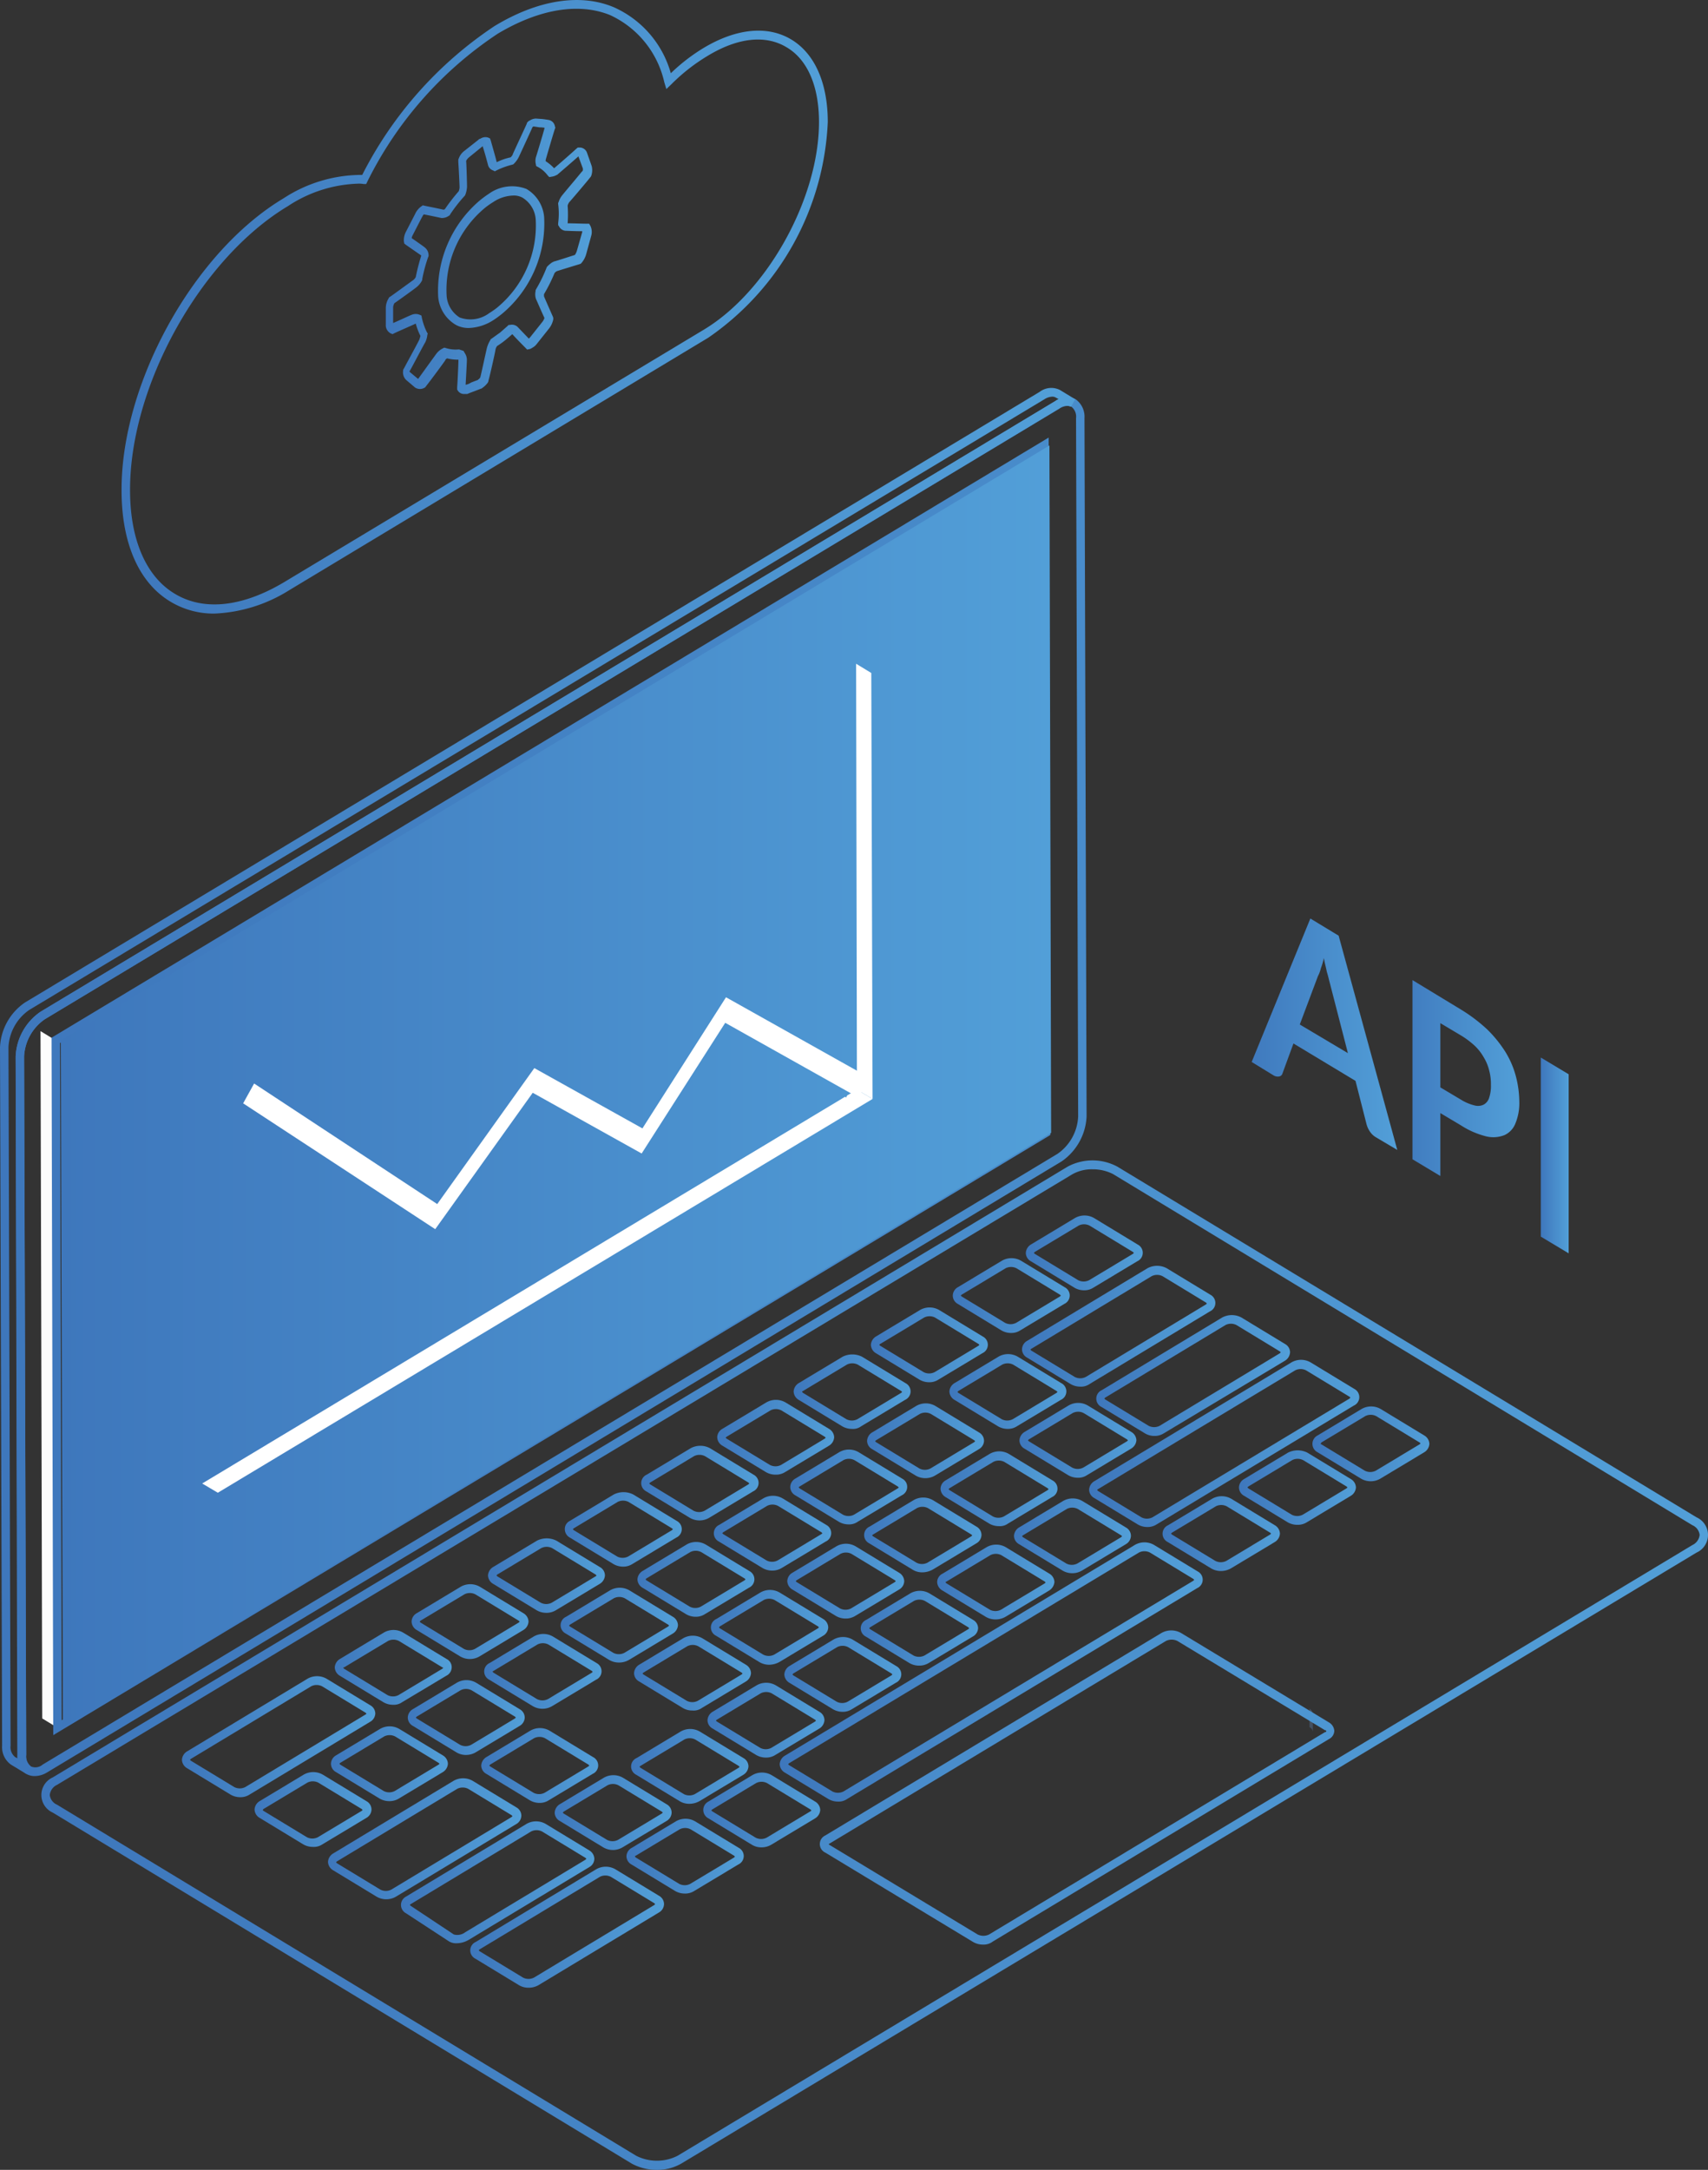 <svg xmlns="http://www.w3.org/2000/svg" xmlns:xlink="http://www.w3.org/1999/xlink" viewBox="11475 9006.741 94.801 120.39">
  <rect x="11475" y="9006.741" width="94.801" height="120.39" fill="#333333" stroke="none"/>
  <defs>
    <style>
      .cls-1 {
        fill: url(#linear-gradient);
      }

      .cls-2 {
        fill: url(#linear-gradient-2);
      }

      .cls-3 {
        fill: url(#linear-gradient-3);
      }

      .cls-4 {
        fill: url(#linear-gradient-4);
      }

      .cls-5 {
        fill: url(#linear-gradient-6);
      }

      .cls-6 {
        fill: #445061;
      }

      .cls-7 {
        fill: url(#linear-gradient-7);
      }

      .cls-8 {
        fill: #fcfcfc;
      }

      .cls-9 {
        fill: url(#linear-gradient-8);
      }

      .cls-10 {
        fill: url(#linear-gradient-9);
      }

      .cls-11 {
        fill: url(#linear-gradient-10);
      }

      .cls-12 {
        fill: url(#linear-gradient-11);
      }

      .cls-13 {
        fill: url(#linear-gradient-12);
      }

      .cls-14 {
        fill: url(#linear-gradient-13);
      }

      .cls-15 {
        fill: url(#linear-gradient-14);
      }

      .cls-16 {
        fill: url(#linear-gradient-15);
      }

      .cls-17 {
        fill: url(#linear-gradient-16);
      }

      .cls-18 {
        fill: url(#linear-gradient-17);
      }

      .cls-19 {
        fill: url(#linear-gradient-18);
      }

      .cls-20 {
        fill: url(#linear-gradient-19);
      }

      .cls-21 {
        fill: url(#linear-gradient-20);
      }

      .cls-22 {
        fill: url(#linear-gradient-21);
      }

      .cls-23 {
        fill: url(#linear-gradient-22);
      }

      .cls-24 {
        fill: url(#linear-gradient-23);
      }

      .cls-25 {
        fill: url(#linear-gradient-24);
      }

      .cls-26 {
        fill: url(#linear-gradient-25);
      }

      .cls-27 {
        fill: url(#linear-gradient-26);
      }

      .cls-28 {
        fill: url(#linear-gradient-27);
      }

      .cls-29 {
        fill: url(#linear-gradient-28);
      }

      .cls-30 {
        fill: url(#linear-gradient-29);
      }

      .cls-31 {
        fill: url(#linear-gradient-30);
      }

      .cls-32 {
        fill: url(#linear-gradient-31);
      }

      .cls-33 {
        fill: url(#linear-gradient-32);
      }

      .cls-34 {
        fill: url(#linear-gradient-33);
      }

      .cls-35 {
        fill: url(#linear-gradient-34);
      }

      .cls-36 {
        fill: url(#linear-gradient-35);
      }

      .cls-37 {
        fill: url(#linear-gradient-36);
      }

      .cls-38 {
        fill: url(#linear-gradient-37);
      }

      .cls-39 {
        fill: url(#linear-gradient-38);
      }

      .cls-40 {
        fill: url(#linear-gradient-39);
      }

      .cls-41 {
        fill: url(#linear-gradient-40);
      }

      .cls-42 {
        fill: url(#linear-gradient-41);
      }

      .cls-43 {
        fill: url(#linear-gradient-42);
      }

      .cls-44 {
        fill: url(#linear-gradient-43);
      }

      .cls-45 {
        fill: url(#linear-gradient-44);
      }

      .cls-46 {
        fill: url(#linear-gradient-45);
      }

      .cls-47 {
        fill: url(#linear-gradient-46);
      }

      .cls-48 {
        fill: url(#linear-gradient-47);
      }

      .cls-49 {
        fill: url(#linear-gradient-48);
      }

      .cls-50 {
        fill: url(#linear-gradient-50);
      }

      .cls-51 {
        fill: url(#linear-gradient-51);
      }

      .cls-52 {
        fill: url(#linear-gradient-52);
      }

      .cls-53 {
        fill: url(#linear-gradient-53);
      }

      .cls-54 {
        fill: url(#linear-gradient-54);
      }

      .cls-55 {
        fill: url(#linear-gradient-55);
      }

      .cls-56 {
        fill: url(#linear-gradient-56);
      }

      .cls-57 {
        fill: url(#linear-gradient-57);
      }

      .cls-58 {
        fill: url(#linear-gradient-59);
      }

      .cls-59 {
        fill: #fff;
      }
    </style>
    <linearGradient id="linear-gradient" x1="-0.004" y1="0.501" x2="0.999" y2="0.501" gradientUnits="objectBoundingBox">
      <stop offset="0" stop-color="#3e77bc"/>
      <stop offset="1" stop-color="#529fd8"/>
    </linearGradient>
    <linearGradient id="linear-gradient-2" x1="0.001" y1="0.502" x2="1.001" y2="0.502" xlink:href="#linear-gradient"/>
    <linearGradient id="linear-gradient-3" x1="-0.005" y1="0.5" x2="0.997" y2="0.5" xlink:href="#linear-gradient"/>
    <linearGradient id="linear-gradient-4" x1="0" y1="0.5" x2="0.999" y2="0.5" xlink:href="#linear-gradient"/>
    <linearGradient id="linear-gradient-6" x1="0.002" y1="0.499" x2="1.001" y2="0.499" xlink:href="#linear-gradient"/>
    <linearGradient id="linear-gradient-7" x1="0" y1="0.5" x2="1" y2="0.5" xlink:href="#linear-gradient"/>
    <linearGradient id="linear-gradient-8" x1="0" y1="0.5" x2="1" y2="0.5" xlink:href="#linear-gradient"/>
    <linearGradient id="linear-gradient-9" x1="0" y1="0.5" x2="1" y2="0.5" xlink:href="#linear-gradient"/>
    <linearGradient id="linear-gradient-10" x1="-0.004" y1="0.5" x2="1" y2="0.5" xlink:href="#linear-gradient"/>
    <linearGradient id="linear-gradient-11" x1="-0.002" y1="0.501" x2="1.001" y2="0.501" xlink:href="#linear-gradient"/>
    <linearGradient id="linear-gradient-12" x1="-0.004" y1="0.499" x2="0.999" y2="0.499" xlink:href="#linear-gradient"/>
    <linearGradient id="linear-gradient-13" x1="-0.002" y1="0.502" x2="1.001" y2="0.502" xlink:href="#linear-gradient"/>
    <linearGradient id="linear-gradient-14" x1="0" y1="0.503" x2="1.003" y2="0.503" xlink:href="#linear-gradient"/>
    <linearGradient id="linear-gradient-15" x1="-0.003" y1="0.502" x2="0.998" y2="0.502" xlink:href="#linear-gradient"/>
    <linearGradient id="linear-gradient-16" x1="0" y1="0.502" x2="1.003" y2="0.502" xlink:href="#linear-gradient"/>
    <linearGradient id="linear-gradient-17" x1="-0.003" y1="0.503" x2="1.001" y2="0.503" xlink:href="#linear-gradient"/>
    <linearGradient id="linear-gradient-18" x1="-0.003" y1="0.503" x2="1.001" y2="0.503" xlink:href="#linear-gradient"/>
    <linearGradient id="linear-gradient-19" x1="0" y1="0.502" x2="1.003" y2="0.502" xlink:href="#linear-gradient"/>
    <linearGradient id="linear-gradient-20" x1="-0.002" y1="0.501" x2="0.998" y2="0.501" xlink:href="#linear-gradient"/>
    <linearGradient id="linear-gradient-21" x1="-0.002" y1="0.499" x2="0.998" y2="0.499" xlink:href="#linear-gradient"/>
    <linearGradient id="linear-gradient-22" x1="-0.002" y1="0.5" x2="1.002" y2="0.5" xlink:href="#linear-gradient"/>
    <linearGradient id="linear-gradient-23" x1="-0.003" y1="0.504" x2="1.001" y2="0.504" xlink:href="#linear-gradient"/>
    <linearGradient id="linear-gradient-24" x1="-0.004" y1="0.502" x2="0.996" y2="0.502" xlink:href="#linear-gradient"/>
    <linearGradient id="linear-gradient-25" x1="-0.004" y1="0.499" x2="1" y2="0.499" xlink:href="#linear-gradient"/>
    <linearGradient id="linear-gradient-26" x1="-0.003" y1="0.499" x2="1.001" y2="0.499" xlink:href="#linear-gradient"/>
    <linearGradient id="linear-gradient-27" x1="-0.002" y1="0.501" x2="1.002" y2="0.501" xlink:href="#linear-gradient"/>
    <linearGradient id="linear-gradient-28" x1="-0.003" y1="0.5" x2="0.997" y2="0.5" xlink:href="#linear-gradient"/>
    <linearGradient id="linear-gradient-29" x1="-0.001" y1="0.502" x2="1" y2="0.502" xlink:href="#linear-gradient"/>
    <linearGradient id="linear-gradient-30" x1="-0.002" y1="0.503" x2="1.001" y2="0.503" xlink:href="#linear-gradient"/>
    <linearGradient id="linear-gradient-31" x1="0" y1="0.502" x2="1" y2="0.502" xlink:href="#linear-gradient"/>
    <linearGradient id="linear-gradient-32" x1="-0.002" y1="0.5" x2="0.998" y2="0.5" xlink:href="#linear-gradient"/>
    <linearGradient id="linear-gradient-33" x1="-0.003" y1="0.499" x2="1.001" y2="0.499" xlink:href="#linear-gradient"/>
    <linearGradient id="linear-gradient-34" x1="-0.002" y1="0.498" x2="1.002" y2="0.498" xlink:href="#linear-gradient"/>
    <linearGradient id="linear-gradient-35" x1="-0.001" y1="0.504" x2="0.999" y2="0.504" xlink:href="#linear-gradient"/>
    <linearGradient id="linear-gradient-36" x1="-0.001" y1="0.504" x2="1.003" y2="0.504" xlink:href="#linear-gradient"/>
    <linearGradient id="linear-gradient-37" x1="0" y1="0.504" x2="1.003" y2="0.504" xlink:href="#linear-gradient"/>
    <linearGradient id="linear-gradient-38" x1="-0.003" y1="0.499" x2="1" y2="0.499" xlink:href="#linear-gradient"/>
    <linearGradient id="linear-gradient-39" x1="0" y1="0.5" x2="1.003" y2="0.5" xlink:href="#linear-gradient"/>
    <linearGradient id="linear-gradient-40" x1="-0.002" y1="0.5" x2="0.998" y2="0.5" xlink:href="#linear-gradient"/>
    <linearGradient id="linear-gradient-41" x1="0" y1="0.5" x2="1.001" y2="0.5" xlink:href="#linear-gradient"/>
    <linearGradient id="linear-gradient-42" x1="-0.003" y1="0.499" x2="1.001" y2="0.499" xlink:href="#linear-gradient"/>
    <linearGradient id="linear-gradient-43" x1="-0.001" y1="0.503" x2="1.003" y2="0.503" xlink:href="#linear-gradient"/>
    <linearGradient id="linear-gradient-44" x1="-0.002" y1="0.501" x2="1.001" y2="0.501" xlink:href="#linear-gradient"/>
    <linearGradient id="linear-gradient-45" x1="-0.002" y1="0.502" x2="0.998" y2="0.502" xlink:href="#linear-gradient"/>
    <linearGradient id="linear-gradient-46" x1="-0.003" y1="0.501" x2="1" y2="0.501" xlink:href="#linear-gradient"/>
    <linearGradient id="linear-gradient-47" x1="-0.001" y1="0.5" x2="1.002" y2="0.5" xlink:href="#linear-gradient"/>
    <linearGradient id="linear-gradient-48" x1="-0.002" y1="0.504" x2="1.001" y2="0.504" xlink:href="#linear-gradient"/>
    <linearGradient id="linear-gradient-50" x1="-0.003" y1="0.501" x2="1" y2="0.501" xlink:href="#linear-gradient"/>
    <linearGradient id="linear-gradient-51" x1="-0.001" y1="0.502" x2="1.001" y2="0.502" xlink:href="#linear-gradient"/>
    <linearGradient id="linear-gradient-52" x1="-0.002" y1="0.502" x2="0.998" y2="0.502" xlink:href="#linear-gradient"/>
    <linearGradient id="linear-gradient-53" x1="-0.003" y1="0.501" x2="1" y2="0.501" xlink:href="#linear-gradient"/>
    <linearGradient id="linear-gradient-54" x1="0.001" y1="0.5" x2="1.004" y2="0.5" xlink:href="#linear-gradient"/>
    <linearGradient id="linear-gradient-55" x1="-0.002" y1="0.503" x2="1.001" y2="0.503" xlink:href="#linear-gradient"/>
    <linearGradient id="linear-gradient-56" x1="-0.001" y1="0.5" x2="1" y2="0.5" xlink:href="#linear-gradient"/>
    <linearGradient id="linear-gradient-57" x1="0" y1="0.502" x2="1" y2="0.502" xlink:href="#linear-gradient"/>
    <linearGradient id="linear-gradient-59" x1="0" y1="0.5" x2="1" y2="0.5" xlink:href="#linear-gradient"/>
  </defs>
  <g id="icon_17" data-name="icon 17" transform="translate(11412.7 8999.184)">
    <g id="Group_2877" data-name="Group 2877" transform="translate(131.771 58.518)">
      <path id="Path_4108" data-name="Path 4108" class="cls-1" d="M366.884,229.141l-1.195-.708a1.039,1.039,0,0,1-.328-.317,1.319,1.319,0,0,1-.187-.415l-.609-2.392-3.444-2.075-.609,1.66a.23.23,0,0,1-.187.171.449.449,0,0,1-.328-.073l-1.195-.732,3.257-7.959,1.57.952Zm-2.741-5.371-1.007-3.906c-.047-.171-.094-.391-.164-.61-.047-.244-.117-.488-.164-.757a3.9,3.9,0,0,1-.164.561,1.878,1.878,0,0,1-.164.439l-1.008,2.685Z" transform="translate(-358.8 -216.3)"/>
      <path id="Path_4109" data-name="Path 4109" class="cls-2" d="M399.595,231.936a8.948,8.948,0,0,1,1.453,1.1,6.875,6.875,0,0,1,1.008,1.245,5,5,0,0,1,.586,1.367,5.683,5.683,0,0,1,.187,1.392,2.934,2.934,0,0,1-.211,1.2,1.181,1.181,0,0,1-.609.659,1.684,1.684,0,0,1-1.008.073,4.638,4.638,0,0,1-1.406-.61l-1.148-.684v3.491l-1.546-.928V230.3Zm0,5a2.587,2.587,0,0,0,.75.317.717.717,0,0,0,.515-.049.648.648,0,0,0,.3-.391,2.059,2.059,0,0,0,.094-.708,2.852,2.852,0,0,0-.094-.781,2.524,2.524,0,0,0-.3-.732,2.748,2.748,0,0,0-.515-.659,4.749,4.749,0,0,0-.75-.561l-1.148-.684v3.564Z" transform="translate(-387.973 -226.882)"/>
      <path id="Path_4110" data-name="Path 4110" class="cls-3" d="M428.846,258.764l-1.546-.928V247.9l1.546.928Z" transform="translate(-411.25 -240.186)"/>
    </g>
    <g id="Group_2886" data-name="Group 2886" transform="translate(69.048 7.558)">
      <g id="Group_2881" data-name="Group 2881" transform="translate(0 0)">
        <g id="Group_2880" data-name="Group 2880">
          <g id="Group_2879" data-name="Group 2879">
            <g id="Group_2878" data-name="Group 2878">
              <path id="Path_4111" data-name="Path 4111" class="cls-4" d="M96.254,41.6a4.635,4.635,0,0,1-2.437-.659c-1.757-1.05-2.718-3.247-2.718-6.176-.023-5.957,4.007-13.232,9-16.21a7.927,7.927,0,0,1,4.358-1.294,21.707,21.707,0,0,1,7.334-8.252h0c2.413-1.465,4.78-1.831,6.631-1.05a5.684,5.684,0,0,1,3.163,3.662,10.262,10.262,0,0,1,1.8-1.392c1.828-1.1,3.561-1.269,4.874-.488s2.038,2.417,2.038,4.59a15.335,15.335,0,0,1-6.631,11.962L100.4,40.306A8.447,8.447,0,0,1,96.254,41.6ZM104.2,17.748a7.465,7.465,0,0,0-3.866,1.245c-4.85,2.905-8.786,9.985-8.763,15.771,0,2.734.89,4.785,2.484,5.737,1.617.977,3.772.732,6.092-.659L123.41,25.853c3.538-2.124,6.4-7.3,6.4-11.523,0-1.977-.633-3.467-1.8-4.15-1.172-.708-2.718-.537-4.4.488a10.364,10.364,0,0,0-1.992,1.562l-.281.269-.117-.391a5.4,5.4,0,0,0-3-3.711c-1.734-.708-3.936-.342-6.233,1.025h0a21,21,0,0,0-7.24,8.2l-.07.146h-.141A1.384,1.384,0,0,0,104.2,17.748Z" transform="translate(-91.1 -7.558)"/>
            </g>
          </g>
        </g>
      </g>
      <g id="Group_2885" data-name="Group 2885" transform="translate(0 0)">
        <g id="Group_2884" data-name="Group 2884">
          <g id="Group_2883" data-name="Group 2883">
            <g id="Group_2882" data-name="Group 2882">
              <path id="Path_4112" data-name="Path 4112" class="cls-4" d="M96.254,41.6a4.635,4.635,0,0,1-2.437-.659c-1.757-1.05-2.718-3.247-2.718-6.176-.023-5.957,4.007-13.232,9-16.21a7.927,7.927,0,0,1,4.358-1.294,21.707,21.707,0,0,1,7.334-8.252h0c2.413-1.465,4.78-1.831,6.631-1.05a5.684,5.684,0,0,1,3.163,3.662,10.262,10.262,0,0,1,1.8-1.392c1.828-1.1,3.561-1.269,4.874-.488s2.038,2.417,2.038,4.59a15.335,15.335,0,0,1-6.631,11.962L100.4,40.306A8.447,8.447,0,0,1,96.254,41.6ZM104.2,17.748a7.465,7.465,0,0,0-3.866,1.245c-4.85,2.905-8.786,9.985-8.763,15.771,0,2.734.89,4.785,2.484,5.737,1.617.977,3.772.732,6.092-.659L123.41,25.853c3.538-2.124,6.4-7.3,6.4-11.523,0-1.977-.633-3.467-1.8-4.15-1.172-.708-2.718-.537-4.4.488a10.364,10.364,0,0,0-1.992,1.562l-.281.269-.117-.391a5.4,5.4,0,0,0-3-3.711c-1.734-.708-3.936-.342-6.233,1.025h0a21,21,0,0,0-7.24,8.2l-.07.146h-.141A1.384,1.384,0,0,0,104.2,17.748Z" transform="translate(-91.1 -7.558)"/>
            </g>
          </g>
        </g>
      </g>
    </g>
    <g id="Group_2888" data-name="Group 2888" transform="translate(83.715 14.135)">
      <g id="Group_2887" data-name="Group 2887" transform="translate(0)">
        <path id="Path_4113" data-name="Path 4113" class="cls-5" d="M158.035,49.782a.4.4,0,0,1-.328-.171l-.047-.073v-.146c.023-.269.07-1.294.07-1.514h-.023a2.456,2.456,0,0,1-.609-.073c-.07.049-.094.073-.094.1-.094.146-.8,1.1-1.031,1.392l-.094.122-.047.024a.493.493,0,0,1-.515-.024L154.825,49a.587.587,0,0,1-.164-.513V48.44l.07-.122c.164-.317.773-1.416.843-1.587,0-.024.023-.073.047-.171a3.4,3.4,0,0,1-.258-.684c-.211.1-1.054.464-1.195.537l-.094.049-.117-.049a.514.514,0,0,1-.258-.488V45a1.04,1.04,0,0,1,.164-.537l.023-.049.047-.024c.047-.024,1.148-.83,1.289-.928a.527.527,0,0,0,.141-.171,10.786,10.786,0,0,1,.3-1.172v-.024l-.844-.586-.094-.073-.023-.122a1.01,1.01,0,0,1,.117-.537l.515-1a1.031,1.031,0,0,1,.351-.415l.07-.049.094.024s.844.171,1.054.22c.023,0,.047-.024.07-.024a10.258,10.258,0,0,1,.773-1,.8.8,0,0,0,.047-.2c0-.146-.047-1.1-.07-1.416V36.77l.023-.049a.913.913,0,0,1,.328-.439l.773-.61a.12.12,0,0,1,.094-.049.5.5,0,0,1,.422-.073l.117.049.047.122c.023.1.258.9.328,1.2a3.239,3.239,0,0,1,.773-.269c.094-.1.117-.146.117-.171.07-.171.679-1.465.773-1.684l.023-.073.023-.024a.36.36,0,0,1,.141-.1.621.621,0,0,1,.328-.1l.328.024c.023,0,.211.024.351.049a.432.432,0,0,1,.375.366l.023.073-.023.049c-.07.2-.469,1.562-.515,1.733v.073a2.372,2.372,0,0,1,.469.391h0c.117-.1.961-.83,1.195-1.05l.117-.1h.07a.432.432,0,0,1,.445.293l.258.732a.946.946,0,0,1-.023.537l-.023.049-.117.146c-.258.317-.961,1.147-1.078,1.269a.542.542,0,0,0-.094.2,6.787,6.787,0,0,1,0,.977c.234,0,.867.024,1.078.024h.117l.07.122a.781.781,0,0,1,.047.537l-.281,1.025a1.271,1.271,0,0,1-.258.488l-.047.049-.07.024s-1.125.342-1.265.391a.523.523,0,0,0-.117.1,9.114,9.114,0,0,1-.586,1.172v.122c.07.171.469,1.074.492,1.123l.023.073v.073a1.175,1.175,0,0,1-.234.513l-.679.854a.74.74,0,0,1-.258.22.4.4,0,0,1-.164.073l-.117.024-.094-.1s-.562-.561-.726-.757c-.141.122-.281.244-.4.342a5.015,5.015,0,0,1-.445.317.48.48,0,0,0-.094.22c-.023.171-.3,1.392-.375,1.66l-.023.1-.023.049a1.245,1.245,0,0,1-.3.293.175.175,0,0,1-.094.049l-.375.146s-.211.073-.375.146Zm-.023-2.392.07.122a.68.68,0,0,1,.117.391c0,.122-.047.952-.07,1.367a.818.818,0,0,0,.3-.122l.375-.146a.023.023,0,0,0,.023-.024.289.289,0,0,0,.117-.122c.07-.269.328-1.489.375-1.66a1.692,1.692,0,0,1,.187-.415l.023-.049.047-.024c.141-.1.3-.22.445-.317.141-.122.281-.244.445-.391l.047-.049h.07a.463.463,0,0,1,.422.1l.633.659.07-.073.679-.854a.686.686,0,0,0,.117-.22c-.117-.244-.422-.952-.469-1.05a.823.823,0,0,1-.023-.439v-.049l.023-.049a8.025,8.025,0,0,0,.586-1.2l.023-.049.023-.024a1.725,1.725,0,0,1,.258-.22c.047-.024.07-.024.094-.049.117-.024.867-.269,1.172-.366a.752.752,0,0,0,.117-.244L164.6,40.8V40.75c-.422,0-.867-.024-.937-.024a.455.455,0,0,1-.351-.244l-.047-.073v-.1a4.109,4.109,0,0,0,0-1.074v-.049l.023-.049a1.149,1.149,0,0,1,.211-.391c.094-.122.8-.952,1.054-1.269l.07-.073a.216.216,0,0,0,0-.171l-.234-.635c-.3.269-1.007.879-1.125.977-.023.024-.047.049-.07.049a.769.769,0,0,1-.281.1l-.141.024-.094-.1a1.682,1.682,0,0,0-.539-.464l-.094-.049-.023-.122a.777.777,0,0,1,.023-.415c.047-.146.375-1.221.469-1.587a1.688,1.688,0,0,0-.281-.024l-.328-.049a.071.071,0,0,0-.047.024l-.023.024c-.117.269-.679,1.489-.75,1.636a1.353,1.353,0,0,1-.258.366l-.047.049-.07.024a4.143,4.143,0,0,0-.867.317l-.094.049-.094-.049a.427.427,0,0,1-.281-.293c-.023-.1-.187-.708-.3-1.05l-.75.61a.606.606,0,0,0-.164.2v.024c.023.317.047,1.269.047,1.416a1.486,1.486,0,0,1-.094.439l-.023.049-.023.024a8.406,8.406,0,0,0-.8,1.025l-.023.049-.047.024a.657.657,0,0,1-.422.122c-.094-.024-.679-.146-.961-.2-.047.024-.07.1-.117.171l-.515,1a.522.522,0,0,0-.047.146c.351.244.7.488.75.537a.551.551,0,0,1,.187.391v.073l-.023.049a8.658,8.658,0,0,0-.328,1.221v.049l-.023.049a1.115,1.115,0,0,1-.281.342c-.117.1-1.031.757-1.242.9a.6.6,0,0,0-.07.22h0v.879c.351-.146.961-.439,1.054-.464a.556.556,0,0,1,.4,0l.117.049.023.122a3.554,3.554,0,0,0,.281.806l.047.073-.023.073a1.244,1.244,0,0,1-.117.415c-.094.146-.679,1.269-.844,1.562l-.023.024v.049l.469.391.023-.024c.211-.293.914-1.269,1.008-1.392a1,1,0,0,1,.328-.269l.094-.049.094.024a1.8,1.8,0,0,0,.726.073Zm4.5-3.076Zm.164-9.277ZM158.316,46.12a1.457,1.457,0,0,1-.726-.171,2,2,0,0,1-.984-1.562,6.56,6.56,0,0,1,2.343-5.371,5.684,5.684,0,0,1,.469-.342,2.206,2.206,0,0,1,2.085-.269,2,2,0,0,1,.984,1.562,6.53,6.53,0,0,1-2.343,5.371,5.686,5.686,0,0,1-.469.342A2.675,2.675,0,0,1,158.316,46.12Zm2.437-7.348a2.1,2.1,0,0,0-1.1.366,4.388,4.388,0,0,0-.422.293,5.907,5.907,0,0,0-2.156,4.907h0a1.543,1.543,0,0,0,.726,1.2,1.736,1.736,0,0,0,1.64-.244,4.386,4.386,0,0,0,.422-.293,5.907,5.907,0,0,0,2.156-4.907,1.543,1.543,0,0,0-.726-1.2A.983.983,0,0,0,160.753,38.772Z" transform="translate(-153.7 -34.5)"/>
      </g>
    </g>
    <g id="Group_2889" data-name="Group 2889" transform="translate(134.981 102.363)">
      <path id="Path_4114" data-name="Path 4114" class="cls-6" d="M372.687,397.194v-1.025a.342.342,0,0,0-.187-.269v1.025A.3.3,0,0,1,372.687,397.194Z" transform="translate(-372.5 -395.9)"/>
    </g>
    <g id="Group_2891" data-name="Group 2891" transform="translate(64.596 71.939)">
      <g id="Group_2890" data-name="Group 2890" transform="translate(0)">
        <path id="Path_4115" data-name="Path 4115" class="cls-7" d="M106.262,327.284a2.91,2.91,0,0,1-1.382-.342L72.733,307.461a1.07,1.07,0,0,1,0-1.953l56.327-33.885a2.921,2.921,0,0,1,2.765,0l32.147,19.457a1.07,1.07,0,0,1,0,1.953l-56.327,33.885A2.67,2.67,0,0,1,106.262,327.284Zm24.18-55.515a2.182,2.182,0,0,0-1.148.293L72.967,305.923a.7.7,0,0,0-.4.561.666.666,0,0,0,.4.537L105.114,326.5a2.537,2.537,0,0,0,2.3,0l56.327-33.885a.7.7,0,0,0,.4-.561.667.667,0,0,0-.4-.537L131.59,272.038A2.431,2.431,0,0,0,130.442,271.769Zm-6.068,43.015a1.078,1.078,0,0,1-.562-.147l-8.2-4.956a.524.524,0,0,1,0-.952l18.651-11.23a1.108,1.108,0,0,1,1.1,0l8.2,4.956a.59.59,0,0,1,.3.464.527.527,0,0,1-.3.464l-18.651,11.23A.84.84,0,0,1,124.373,314.785Zm-8.576-5.566a.29.29,0,0,0,.07.049l8.2,4.956a.72.72,0,0,0,.633,0l18.651-11.23a.052.052,0,1,0,0-.1l-8.2-4.956a.72.72,0,0,0-.633,0l-18.651,11.23a.291.291,0,0,0-.07.049Z" transform="translate(-72.1 -271.275)"/>
      </g>
    </g>
    <g id="Group_2892" data-name="Group 2892" transform="translate(110.59 68.185)">
      <path id="Path_4116" data-name="Path 4116" class="cls-8" d="M269.244,256.413l-.844-.513v.244l.844.513Z" transform="translate(-268.4 -255.9)"/>
    </g>
    <g id="Group_2893" data-name="Group 2893" transform="translate(96.368 63.791)">
      <path id="Path_4117" data-name="Path 4117" class="cls-8" d="M213.183,238.413l-.844-.513-4.639,7.251.843.513Z" transform="translate(-207.7 -237.9)"/>
    </g>
    <g id="Group_2894" data-name="Group 2894" transform="translate(101.007 63.791)">
      <path id="Path_4118" data-name="Path 4118" class="cls-8" d="M235.748,242.563l-.843-.513-7.4-4.15.844.513Z" transform="translate(-227.5 -237.9)"/>
    </g>
    <g id="Group_2895" data-name="Group 2895" transform="translate(84.91 67.672)">
      <path id="Path_4119" data-name="Path 4119" class="cls-8" d="M165.056,254.313l-.844-.513-5.412,7.568.844.513Z" transform="translate(-158.8 -253.8)"/>
    </g>
    <g id="Group_2896" data-name="Group 2896" transform="translate(90.323 67.672)">
      <path id="Path_4120" data-name="Path 4120" class="cls-8" d="M188.789,257.682l-.844-.513L181.9,253.8l.844.513Z" transform="translate(-181.9 -253.8)"/>
    </g>
    <g id="Group_2897" data-name="Group 2897" transform="translate(64.549 64.767)">
      <path id="Path_4121" data-name="Path 4121" class="cls-8" d="M72.743,242.413,71.9,241.9l.094,38.133.843.513Z" transform="translate(-71.9 -241.9)"/>
    </g>
    <g id="Group_2899" data-name="Group 2899" transform="translate(63.167 29.59)">
      <g id="Group_2898" data-name="Group 2898">
        <path id="Path_4122" data-name="Path 4122" class="cls-9" d="M67.031,174.314a.939.939,0,0,1-.445-.122,1.187,1.187,0,0,1-.492-1.05L66,134.4a3.169,3.169,0,0,1,1.382-2.49l56.327-33.885a1.065,1.065,0,0,1,1.125-.1,1.187,1.187,0,0,1,.492,1.05l.117,38.743a3.207,3.207,0,0,1-1.382,2.49L67.734,174.119A1.336,1.336,0,0,1,67.031,174.314Zm57.358-76.021a.867.867,0,0,0-.445.146L67.617,132.324a2.663,2.663,0,0,0-1.148,2.075l.117,38.743a.7.7,0,0,0,.258.635.619.619,0,0,0,.656-.1l56.327-33.885a2.663,2.663,0,0,0,1.148-2.075l-.117-38.743a.7.7,0,0,0-.258-.635A.661.661,0,0,0,124.389,98.293Zm-56.3,73.751-.094-38.694.117-.073,55.226-33.226.094,38.694-.117.073Zm.375-38.4.094,37.571,54.406-32.738-.094-37.571Z" transform="translate(-66 -97.806)"/>
      </g>
    </g>
    <g id="Group_2900" data-name="Group 2900" transform="translate(108.997 66.842)">
      <path id="Path_4123" data-name="Path 4123" class="cls-8" d="M261.623,250.4l.843.513-.609,1.1.609-1.1-.867-.488Z" transform="translate(-261.6 -250.4)"/>
    </g>
    <g id="Group_2901" data-name="Group 2901" transform="translate(62.3 29.077)">
      <path id="Path_4124" data-name="Path 4124" class="cls-10" d="M63.753,172.605h0l-.844-.513a1.187,1.187,0,0,1-.492-1.05L62.3,132.3a3.169,3.169,0,0,1,1.382-2.49l56.327-33.885a1.065,1.065,0,0,1,1.125-.1l.843.513h0l-.234.415a.619.619,0,0,0-.656.1l-56.3,33.885a2.663,2.663,0,0,0-1.148,2.075l.117,38.743a.7.7,0,0,0,.258.635Zm56.96-76.412a.867.867,0,0,0-.445.146l-56.35,33.885a2.663,2.663,0,0,0-1.148,2.075l.117,38.743a.7.7,0,0,0,.258.635l.141.073v-.2l-.117-38.743a3.169,3.169,0,0,1,1.382-2.49l56.327-33.885a.691.691,0,0,1,.187-.1l-.141-.073A.368.368,0,0,0,120.712,96.193Z" transform="translate(-62.3 -95.706)"/>
    </g>
    <g id="Group_2998" data-name="Group 2998" transform="translate(72.399 74.996)">
      <g id="Group_2903" data-name="Group 2903" transform="translate(46.838)">
        <g id="Group_2902" data-name="Group 2902">
          <path id="Path_4125" data-name="Path 4125" class="cls-11" d="M308.533,287.95a1.054,1.054,0,0,1-.539-.146l-2.413-1.465a.531.531,0,0,1-.281-.464.583.583,0,0,1,.281-.464l2.437-1.465a1.065,1.065,0,0,1,1.078,0l2.413,1.465a.514.514,0,0,1-.023.928l-2.437,1.465A.916.916,0,0,1,308.533,287.95Zm-2.788-2.075.047.049,2.413,1.465a.67.67,0,0,0,.609,0l2.437-1.465.047-.049-.047-.049-2.413-1.465a.67.67,0,0,0-.609,0l-2.437,1.465Z" transform="translate(-305.3 -283.8)"/>
        </g>
      </g>
      <g id="Group_2905" data-name="Group 2905" transform="translate(38.239 5.102)">
        <g id="Group_2904" data-name="Group 2904">
          <path id="Path_4126" data-name="Path 4126" class="cls-12" d="M271.833,308.85a1.055,1.055,0,0,1-.539-.146l-2.413-1.465a.561.561,0,0,1-.281-.464.583.583,0,0,1,.281-.464h0l2.437-1.465a1.065,1.065,0,0,1,1.078,0l2.413,1.465a.514.514,0,0,1-.023.928l-2.437,1.465A.916.916,0,0,1,271.833,308.85Zm-2.765-2.075.047.049,2.413,1.465a.67.67,0,0,0,.609,0l2.437-1.465.047-.049-.047-.049-2.413-1.465a.67.67,0,0,0-.609,0l-2.437,1.465C269.069,306.751,269.069,306.775,269.069,306.775Z" transform="translate(-268.6 -304.7)"/>
        </g>
      </g>
      <g id="Group_2907" data-name="Group 2907" transform="translate(42.784 2.368)">
        <g id="Group_2906" data-name="Group 2906">
          <path id="Path_4127" data-name="Path 4127" class="cls-13" d="M291.233,297.65a1.055,1.055,0,0,1-.539-.146l-2.413-1.465a.531.531,0,0,1-.281-.464.55.55,0,0,1,.281-.464h0l2.437-1.465a1.065,1.065,0,0,1,1.078,0l2.413,1.465a.514.514,0,0,1-.023.928l-2.437,1.465A.916.916,0,0,1,291.233,297.65Zm-2.788-2.075.047.049,2.413,1.465a.67.67,0,0,0,.609,0l2.437-1.465.047-.049-.047-.049-2.413-1.465a.67.67,0,0,0-.609,0l-2.437,1.465Z" transform="translate(-288 -293.5)"/>
        </g>
      </g>
      <g id="Group_2909" data-name="Group 2909" transform="translate(33.951 7.708)">
        <g id="Group_2908" data-name="Group 2908">
          <path id="Path_4128" data-name="Path 4128" class="cls-14" d="M253.533,319.507a1.054,1.054,0,0,1-.539-.146l-2.413-1.465a.56.56,0,0,1-.281-.464.583.583,0,0,1,.281-.464h0l2.437-1.465a1.2,1.2,0,0,1,1.078,0l2.413,1.465a.514.514,0,0,1-.023.928l-2.437,1.465A.759.759,0,0,1,253.533,319.507Zm-2.765-2.051.047.049,2.413,1.465a.67.67,0,0,0,.609,0l2.437-1.465.047-.049-.047-.049-2.413-1.465a.67.67,0,0,0-.609,0l-2.437,1.465C250.769,317.432,250.769,317.432,250.769,317.456Z" transform="translate(-250.3 -315.375)"/>
        </g>
      </g>
      <g id="Group_2911" data-name="Group 2911" transform="translate(29.71 10.229)">
        <g id="Group_2910" data-name="Group 2910">
          <path id="Path_4129" data-name="Path 4129" class="cls-15" d="M235.433,329.85a1.054,1.054,0,0,1-.539-.146l-2.413-1.465a.56.56,0,0,1-.281-.464.55.55,0,0,1,.281-.464h0l2.437-1.465a1.065,1.065,0,0,1,1.078,0l2.413,1.465a.56.56,0,0,1,.281.464.583.583,0,0,1-.281.464l-2.437,1.465A.941.941,0,0,1,235.433,329.85Zm-2.765-2.051.047.049,2.413,1.465a.67.67,0,0,0,.609,0l2.437-1.465.047-.049-.047-.049-2.413-1.465a.67.67,0,0,0-.609,0l-2.437,1.465C232.692,327.775,232.669,327.775,232.669,327.8Z" transform="translate(-232.2 -325.7)"/>
        </g>
      </g>
      <g id="Group_2913" data-name="Group 2913" transform="translate(25.492 12.777)">
        <g id="Group_2912" data-name="Group 2912">
          <path id="Path_4130" data-name="Path 4130" class="cls-16" d="M217.433,340.278a1.054,1.054,0,0,1-.539-.146l-2.413-1.465a.514.514,0,0,1,.023-.928l2.437-1.465a1.126,1.126,0,0,1,1.078,0l2.413,1.465a.514.514,0,0,1-.023.928l-2.437,1.465A1.054,1.054,0,0,1,217.433,340.278Zm-2.788-2.051.047.049,2.413,1.465a.67.67,0,0,0,.609,0l2.437-1.465.047-.049-.047-.049-2.413-1.465a.67.67,0,0,0-.609,0l-2.437,1.465Z" transform="translate(-214.2 -336.137)"/>
        </g>
      </g>
      <g id="Group_2915" data-name="Group 2915" transform="translate(46.627 2.792)">
        <g id="Group_2914" data-name="Group 2914">
          <path id="Path_4131" data-name="Path 4131" class="cls-17" d="M307.633,301.941a1.054,1.054,0,0,1-.539-.146l-2.413-1.465a.531.531,0,0,1-.281-.464.55.55,0,0,1,.281-.464h0l6.678-4.028a1.126,1.126,0,0,1,1.078,0l2.413,1.465a.514.514,0,0,1-.023.928l-6.678,4.028A.817.817,0,0,1,307.633,301.941Zm-2.765-2.051.047.049,2.413,1.465a.67.67,0,0,0,.609,0l6.678-4.028.047-.049-.047-.049-2.413-1.465a.67.67,0,0,0-.609,0l-6.678,4.028C304.892,299.866,304.869,299.866,304.869,299.891Z" transform="translate(-304.4 -295.237)"/>
        </g>
      </g>
      <g id="Group_2917" data-name="Group 2917" transform="translate(42.597 7.69)">
        <g id="Group_2916" data-name="Group 2916">
          <path id="Path_4132" data-name="Path 4132" class="cls-18" d="M290.433,319.45a1.054,1.054,0,0,1-.539-.146l-2.413-1.465a.561.561,0,0,1-.281-.464.583.583,0,0,1,.281-.464l2.437-1.465a1.065,1.065,0,0,1,1.078,0l2.413,1.465a.514.514,0,0,1-.023.928l-2.437,1.465A.916.916,0,0,1,290.433,319.45Zm-2.788-2.051.047.049,2.413,1.465a.67.67,0,0,0,.609,0l2.437-1.465.047-.049-.047-.049-2.413-1.465a.67.67,0,0,0-.609,0l-2.437,1.465Z" transform="translate(-287.2 -315.3)"/>
        </g>
      </g>
      <g id="Group_2919" data-name="Group 2919" transform="translate(38.028 10.424)">
        <g id="Group_2918" data-name="Group 2918">
          <path id="Path_4133" data-name="Path 4133" class="cls-19" d="M270.933,330.65a1.054,1.054,0,0,1-.539-.146l-2.413-1.465a.531.531,0,0,1-.281-.464.583.583,0,0,1,.281-.464l2.437-1.465a1.065,1.065,0,0,1,1.078,0l2.413,1.465a.531.531,0,0,1,.281.464.55.55,0,0,1-.281.464l-2.437,1.465A1.054,1.054,0,0,1,270.933,330.65Zm-2.788-2.051.047.049,2.413,1.465a.67.67,0,0,0,.609,0l2.437-1.465.047-.049-.047-.049-2.413-1.465a.67.67,0,0,0-.609,0l-2.437,1.465Z" transform="translate(-267.7 -326.5)"/>
        </g>
      </g>
      <g id="Group_2921" data-name="Group 2921" transform="translate(33.763 12.988)">
        <g id="Group_2920" data-name="Group 2920">
          <path id="Path_4134" data-name="Path 4134" class="cls-20" d="M252.733,341.15a1.054,1.054,0,0,1-.539-.147l-2.413-1.465a.531.531,0,0,1-.281-.464.55.55,0,0,1,.281-.464h0l2.437-1.465a1.064,1.064,0,0,1,1.078,0l2.413,1.465a.514.514,0,0,1-.023.928L253.249,341A.817.817,0,0,1,252.733,341.15Zm-2.765-2.051.047.049,2.413,1.465a.67.67,0,0,0,.609,0l2.437-1.465c.023-.024.047-.024.047-.049l-.047-.049-2.413-1.465a.67.67,0,0,0-.609,0l-2.437,1.465C249.992,339.075,249.969,339.075,249.969,339.1Z" transform="translate(-249.5 -337)"/>
        </g>
      </g>
      <g id="Group_2923" data-name="Group 2923" transform="translate(29.522 15.551)">
        <g id="Group_2922" data-name="Group 2922">
          <path id="Path_4135" data-name="Path 4135" class="cls-21" d="M234.633,351.65a1.055,1.055,0,0,1-.539-.146l-2.413-1.465a.514.514,0,0,1,.023-.928l2.437-1.465a1.064,1.064,0,0,1,1.078,0l2.413,1.465a.514.514,0,0,1-.023.928l-2.437,1.465A1,1,0,0,1,234.633,351.65Zm-2.765-2.075.047.049,2.413,1.465a.67.67,0,0,0,.609,0l2.437-1.465c.023-.024.047-.024.047-.049l-.047-.049-2.413-1.465a.67.67,0,0,0-.609,0l-2.437,1.465Z" transform="translate(-231.4 -347.5)"/>
        </g>
      </g>
      <g id="Group_2925" data-name="Group 2925" transform="translate(50.75 5.526)">
        <g id="Group_2924" data-name="Group 2924">
          <path id="Path_4136" data-name="Path 4136" class="cls-22" d="M325.233,313.141a1,1,0,0,1-.539-.146l-2.413-1.465a.514.514,0,0,1,.023-.928l6.678-4.028a1.126,1.126,0,0,1,1.078,0l2.413,1.465a.531.531,0,0,1,.281.464.583.583,0,0,1-.281.464l-6.725,4.028A.916.916,0,0,1,325.233,313.141Zm-2.788-2.075.047.049,2.413,1.465a.67.67,0,0,0,.609,0l6.678-4.028.047-.049-.047-.049-2.413-1.465a.67.67,0,0,0-.609,0l-6.678,4.028Z" transform="translate(-322 -306.437)"/>
        </g>
      </g>
      <g id="Group_2927" data-name="Group 2927" transform="translate(46.486 10.4)">
        <g id="Group_2926" data-name="Group 2926">
          <path id="Path_4137" data-name="Path 4137" class="cls-23" d="M307.033,330.55a1.054,1.054,0,0,1-.539-.147l-2.413-1.465a.531.531,0,0,1-.281-.464.583.583,0,0,1,.281-.464h0l2.437-1.465a1.065,1.065,0,0,1,1.078,0l2.413,1.465a.56.56,0,0,1,.281.464.59.59,0,0,1-.3.464l-2.437,1.465A.864.864,0,0,1,307.033,330.55Zm-2.765-2.075.047.049,2.413,1.465a.67.67,0,0,0,.609,0l2.437-1.465.047-.049-.047-.049-2.413-1.465a.67.67,0,0,0-.609,0l-2.437,1.465Z" transform="translate(-303.8 -326.4)"/>
        </g>
      </g>
      <g id="Group_2929" data-name="Group 2929" transform="translate(42.105 13.085)">
        <g id="Group_2928" data-name="Group 2928">
          <path id="Path_4138" data-name="Path 4138" class="cls-24" d="M288.333,341.55a1.054,1.054,0,0,1-.539-.146l-2.413-1.465a.56.56,0,0,1-.281-.464.55.55,0,0,1,.281-.464h0l2.437-1.465a1.065,1.065,0,0,1,1.078,0l2.413,1.465a.514.514,0,0,1-.023.928l-2.437,1.465A.759.759,0,0,1,288.333,341.55Zm-2.788-2.051.047.049,2.413,1.465a.67.67,0,0,0,.609,0l2.437-1.465.047-.049-.047-.049-2.413-1.465a.67.67,0,0,0-.609,0l-2.437,1.465Z" transform="translate(-285.1 -337.4)"/>
        </g>
      </g>
      <g id="Group_2931" data-name="Group 2931" transform="translate(37.864 15.649)">
        <g id="Group_2930" data-name="Group 2930">
          <path id="Path_4139" data-name="Path 4139" class="cls-25" d="M270.233,352.05a1,1,0,0,1-.539-.146l-2.413-1.465a.514.514,0,0,1,.023-.928l2.437-1.465a1.065,1.065,0,0,1,1.078,0l2.413,1.465a.531.531,0,0,1,.281.464.55.55,0,0,1-.281.464L270.8,351.9A1.208,1.208,0,0,1,270.233,352.05ZM267.445,350l.047.049,2.413,1.465a.67.67,0,0,0,.609,0l2.437-1.465L273,350l-.047-.049-2.413-1.465a.67.67,0,0,0-.609,0l-2.437,1.465C267.469,349.975,267.445,349.975,267.445,350Z" transform="translate(-267 -347.9)"/>
        </g>
      </g>
      <g id="Group_2933" data-name="Group 2933" transform="translate(21.251 15.35)">
        <g id="Group_2932" data-name="Group 2932">
          <path id="Path_4140" data-name="Path 4140" class="cls-26" d="M199.333,350.807a1.054,1.054,0,0,1-.539-.146l-2.413-1.465a.531.531,0,0,1-.281-.464.5.5,0,0,1,.281-.464h0l2.437-1.465a1.2,1.2,0,0,1,1.078,0l2.413,1.465a.514.514,0,0,1-.023.928l-2.437,1.465A.916.916,0,0,1,199.333,350.807Zm-2.788-2.075.047.049,2.413,1.465a.67.67,0,0,0,.609,0l2.437-1.465.047-.049-.047-.049-2.413-1.465a.67.67,0,0,0-.609,0l-2.437,1.465Z" transform="translate(-196.1 -346.675)"/>
        </g>
      </g>
      <g id="Group_2935" data-name="Group 2935" transform="translate(25.282 18.114)">
        <g id="Group_2934" data-name="Group 2934">
          <path id="Path_4141" data-name="Path 4141" class="cls-27" d="M216.533,362.15a1.054,1.054,0,0,1-.539-.146l-2.413-1.465a.561.561,0,0,1-.281-.464.583.583,0,0,1,.281-.464l2.437-1.465a1.064,1.064,0,0,1,1.078,0l2.413,1.465a.514.514,0,0,1-.023.928L217.049,362A.916.916,0,0,1,216.533,362.15Zm-2.788-2.075.047.049,2.413,1.465a.67.67,0,0,0,.609,0l2.437-1.465.047-.049-.047-.049-2.413-1.465a.67.67,0,0,0-.609,0l-2.437,1.465C213.769,360.051,213.769,360.075,213.745,360.075Z" transform="translate(-213.3 -358)"/>
        </g>
      </g>
      <g id="Group_2937" data-name="Group 2937" transform="translate(33.599 18.212)">
        <g id="Group_2936" data-name="Group 2936">
          <path id="Path_4142" data-name="Path 4142" class="cls-28" d="M252.033,362.55a1.055,1.055,0,0,1-.539-.146l-2.413-1.465a.56.56,0,0,1-.281-.464.55.55,0,0,1,.281-.464h0l2.437-1.465a1.065,1.065,0,0,1,1.078,0l2.413,1.465a.56.56,0,0,1,.281.464.55.55,0,0,1-.281.464l-2.437,1.465A1,1,0,0,1,252.033,362.55Zm-2.765-2.075.047.049,2.413,1.465a.67.67,0,0,0,.609,0l2.437-1.465.047-.049-.047-.049-2.413-1.465a.67.67,0,0,0-.609,0l-2.437,1.465Z" transform="translate(-248.8 -358.4)"/>
        </g>
      </g>
      <g id="Group_2939" data-name="Group 2939" transform="translate(29.358 20.775)">
        <g id="Group_2938" data-name="Group 2938">
          <path id="Path_4143" data-name="Path 4143" class="cls-29" d="M233.933,373.05a1.054,1.054,0,0,1-.539-.146l-2.413-1.465a.514.514,0,0,1,.023-.928l2.437-1.465a1.065,1.065,0,0,1,1.078,0l2.413,1.465a.56.56,0,0,1,.281.464.549.549,0,0,1-.281.464L234.5,372.9A1.208,1.208,0,0,1,233.933,373.05Zm-2.788-2.075.047.049,2.413,1.465a.67.67,0,0,0,.609,0l2.437-1.465.047-.049-.047-.049-2.413-1.465a.67.67,0,0,0-.609,0l-2.437,1.465C231.169,370.951,231.169,370.975,231.145,370.975Z" transform="translate(-230.7 -368.9)"/>
        </g>
      </g>
      <g id="Group_2941" data-name="Group 2941" transform="translate(50.352 8.007)">
        <g id="Group_2940" data-name="Group 2940">
          <path id="Path_4144" data-name="Path 4144" class="cls-30" d="M323.533,325.877a1.054,1.054,0,0,1-.539-.146l-2.413-1.465a.531.531,0,0,1-.281-.464.583.583,0,0,1,.281-.464h0l10.942-6.591a1.064,1.064,0,0,1,1.078,0l2.413,1.465a.514.514,0,0,1-.023.928l-10.942,6.591A.916.916,0,0,1,323.533,325.877Zm-2.788-2.051.047.049,2.413,1.465a.67.67,0,0,0,.609,0l10.942-6.591.047-.049-.047-.049-2.413-1.465a.67.67,0,0,0-.609,0l-10.942,6.591h0C320.769,323.8,320.745,323.8,320.745,323.826Z" transform="translate(-320.3 -316.6)"/>
        </g>
      </g>
      <g id="Group_2943" data-name="Group 2943" transform="translate(46.182 15.697)">
        <g id="Group_2942" data-name="Group 2942">
          <path id="Path_4145" data-name="Path 4145" class="cls-31" d="M305.733,352.25a1.054,1.054,0,0,1-.539-.146l-2.413-1.465a.531.531,0,0,1-.281-.464.583.583,0,0,1,.281-.464l2.437-1.465a1.065,1.065,0,0,1,1.078,0l2.413,1.465a.531.531,0,0,1,.281.464.55.55,0,0,1-.281.464l-2.437,1.465A1.054,1.054,0,0,1,305.733,352.25Zm-2.788-2.051.047.049,2.413,1.465a.67.67,0,0,0,.609,0l2.437-1.465.047-.049-.047-.049-2.413-1.465a.67.67,0,0,0-.609,0l-2.437,1.465Z" transform="translate(-302.5 -348.1)"/>
        </g>
      </g>
      <g id="Group_2945" data-name="Group 2945" transform="translate(41.917 18.261)">
        <g id="Group_2944" data-name="Group 2944">
          <path id="Path_4146" data-name="Path 4146" class="cls-32" d="M287.533,362.75a1.055,1.055,0,0,1-.539-.146l-2.413-1.465a.561.561,0,0,1-.281-.464.527.527,0,0,1,.3-.464l2.437-1.465a1.064,1.064,0,0,1,1.078,0l2.413,1.465a.56.56,0,0,1,.281.464.622.622,0,0,1-.281.464L288.1,362.6A1.078,1.078,0,0,1,287.533,362.75Zm-2.765-2.051.047.049,2.413,1.465a.67.67,0,0,0,.609,0l2.437-1.465.047-.049-.047-.049-2.413-1.465a.67.67,0,0,0-.609,0l-2.437,1.465A.051.051,0,0,0,284.769,360.7Z" transform="translate(-284.3 -358.6)"/>
        </g>
      </g>
      <g id="Group_2947" data-name="Group 2947" transform="translate(37.676 20.824)">
        <g id="Group_2946" data-name="Group 2946">
          <path id="Path_4147" data-name="Path 4147" class="cls-33" d="M269.433,373.25a1.054,1.054,0,0,1-.539-.146l-2.413-1.465a.514.514,0,0,1,.023-.928l2.437-1.465a1.065,1.065,0,0,1,1.078,0l2.413,1.465a.531.531,0,0,1,.281.464.557.557,0,0,1-.3.464l-2.437,1.465A1,1,0,0,1,269.433,373.25Zm-2.765-2.075.047.049,2.413,1.465a.67.67,0,0,0,.609,0l2.437-1.465.047-.049-.047-.049-2.413-1.465a.67.67,0,0,0-.609,0l-2.437,1.465Z" transform="translate(-266.2 -369.1)"/>
        </g>
      </g>
      <g id="Group_2949" data-name="Group 2949" transform="translate(33.435 23.387)">
        <g id="Group_2948" data-name="Group 2948">
          <path id="Path_4148" data-name="Path 4148" class="cls-34" d="M251.333,383.75a1.055,1.055,0,0,1-.539-.146l-2.413-1.465a.56.56,0,0,1-.281-.464.583.583,0,0,1,.281-.464h0l2.437-1.465a1.065,1.065,0,0,1,1.078,0l2.413,1.465a.514.514,0,0,1-.023.928l-2.437,1.465A.916.916,0,0,1,251.333,383.75Zm-2.788-2.075.047.049,2.413,1.465a.67.67,0,0,0,.609,0l2.437-1.465.047-.049-.047-.049-2.413-1.465a.67.67,0,0,0-.609,0l-2.437,1.465C248.569,381.651,248.569,381.675,248.545,381.675Z" transform="translate(-248.1 -379.6)"/>
        </g>
      </g>
      <g id="Group_2951" data-name="Group 2951" transform="translate(16.987 17.913)">
        <g id="Group_2950" data-name="Group 2950">
          <path id="Path_4149" data-name="Path 4149" class="cls-35" d="M181.133,361.307a1.054,1.054,0,0,1-.539-.146l-2.413-1.465a.56.56,0,0,1-.281-.464.583.583,0,0,1,.281-.464l2.437-1.465a1.2,1.2,0,0,1,1.078,0l2.413,1.465a.531.531,0,0,1,.281.464.583.583,0,0,1-.281.464l-2.437,1.465A1,1,0,0,1,181.133,361.307Zm-2.765-2.075.047.049,2.413,1.465a.67.67,0,0,0,.609,0l2.437-1.465c.023-.024.047-.024.047-.049l-.047-.049-2.413-1.465a.67.67,0,0,0-.609,0l-2.437,1.465Z" transform="translate(-177.9 -357.175)"/>
        </g>
      </g>
      <g id="Group_2953" data-name="Group 2953" transform="translate(21.017 20.653)">
        <g id="Group_2952" data-name="Group 2952">
          <path id="Path_4150" data-name="Path 4150" class="cls-36" d="M198.333,372.55a1.054,1.054,0,0,1-.539-.146l-2.413-1.465a.514.514,0,0,1,.023-.928l2.437-1.465a1.065,1.065,0,0,1,1.078,0l2.413,1.465a.561.561,0,0,1,.281.464.583.583,0,0,1-.281.464L198.9,372.4A1.078,1.078,0,0,1,198.333,372.55Zm-2.765-2.051.047.049,2.413,1.465a.67.67,0,0,0,.609,0l2.437-1.465.047-.049-.047-.049-2.413-1.465a.67.67,0,0,0-.609,0l-2.437,1.465Z" transform="translate(-195.1 -368.4)"/>
        </g>
      </g>
      <g id="Group_2955" data-name="Group 2955" transform="translate(25.094 23.314)">
        <g id="Group_2954" data-name="Group 2954">
          <path id="Path_4151" data-name="Path 4151" class="cls-37" d="M215.733,383.45a1,1,0,0,1-.539-.146l-2.413-1.465a.531.531,0,0,1-.281-.464.583.583,0,0,1,.281-.464h0l2.437-1.465a1.065,1.065,0,0,1,1.078,0l2.413,1.465a.561.561,0,0,1,.281.464.583.583,0,0,1-.281.464l-2.437,1.465A.787.787,0,0,1,215.733,383.45Zm-2.765-2.051.047.049,2.413,1.465a.67.67,0,0,0,.609,0l2.437-1.465.047-.049-.047-.049-2.413-1.465a.67.67,0,0,0-.609,0l-2.437,1.465Z" transform="translate(-212.5 -379.3)"/>
        </g>
      </g>
      <g id="Group_2957" data-name="Group 2957" transform="translate(29.171 25.926)">
        <g id="Group_2956" data-name="Group 2956">
          <path id="Path_4152" data-name="Path 4152" class="cls-38" d="M233.133,394.15a1.054,1.054,0,0,1-.539-.147l-2.413-1.465a.531.531,0,0,1-.281-.464.583.583,0,0,1,.281-.464l2.437-1.465a1.065,1.065,0,0,1,1.078,0l2.413,1.465a.531.531,0,0,1,.281.464.583.583,0,0,1-.281.464L233.672,394A.941.941,0,0,1,233.133,394.15Zm-2.765-2.051.047.049,2.413,1.465a.67.67,0,0,0,.609,0l2.437-1.465.047-.049-.047-.049-2.413-1.465a.67.67,0,0,0-.609,0l-2.437,1.465C230.392,392.075,230.369,392.075,230.369,392.1Z" transform="translate(-229.9 -390)"/>
        </g>
      </g>
      <g id="Group_2959" data-name="Group 2959" transform="translate(62.747 10.595)">
        <g id="Group_2958" data-name="Group 2958">
          <path id="Path_4153" data-name="Path 4153" class="cls-39" d="M376.433,331.35a1.055,1.055,0,0,1-.539-.146l-2.413-1.465a.523.523,0,0,1,0-.928h0l2.437-1.465a1.064,1.064,0,0,1,1.078,0l2.413,1.465a.561.561,0,0,1,.281.464.583.583,0,0,1-.281.464l-2.437,1.465A1.055,1.055,0,0,1,376.433,331.35Zm-2.788-2.075a.081.081,0,0,0,.047.024l2.413,1.465a.67.67,0,0,0,.609,0l2.437-1.465.047-.049-.047-.049-2.413-1.465a.67.67,0,0,0-.609,0l-2.437,1.465C373.669,329.251,373.669,329.275,373.645,329.275Z" transform="translate(-373.2 -327.2)"/>
        </g>
      </g>
      <g id="Group_2961" data-name="Group 2961" transform="translate(58.67 13.03)">
        <g id="Group_2960" data-name="Group 2960">
          <path id="Path_4154" data-name="Path 4154" class="cls-40" d="M359.033,341.307a1.055,1.055,0,0,1-.539-.146l-2.413-1.465a.531.531,0,0,1-.281-.464.55.55,0,0,1,.281-.464h0l2.437-1.465a1.2,1.2,0,0,1,1.078,0l2.413,1.465a.56.56,0,0,1,.281.464.583.583,0,0,1-.281.464l-2.437,1.465A.941.941,0,0,1,359.033,341.307Zm-2.765-2.075.047.049,2.413,1.465a.67.67,0,0,0,.609,0l2.437-1.465.047-.049-.047-.049-2.413-1.465a.67.67,0,0,0-.609,0l-2.437,1.465Z" transform="translate(-355.8 -337.175)"/>
        </g>
      </g>
      <g id="Group_2963" data-name="Group 2963" transform="translate(54.429 15.575)">
        <g id="Group_2962" data-name="Group 2962">
          <path id="Path_4155" data-name="Path 4155" class="cls-41" d="M340.933,351.75a1.055,1.055,0,0,1-.539-.146l-2.413-1.465a.514.514,0,0,1,.023-.928l2.437-1.465a1.065,1.065,0,0,1,1.078,0l2.413,1.465a.56.56,0,0,1,.281.464.583.583,0,0,1-.281.464L341.5,351.6A1.14,1.14,0,0,1,340.933,351.75Zm-2.765-2.075.047.049,2.413,1.465a.67.67,0,0,0,.609,0l2.437-1.465.047-.049-.047-.049-2.413-1.465a.67.67,0,0,0-.609,0l-2.437,1.465Z" transform="translate(-337.7 -347.6)"/>
        </g>
      </g>
      <g id="Group_2965" data-name="Group 2965" transform="translate(33.178 18.139)">
        <g id="Group_2964" data-name="Group 2964">
          <path id="Path_4156" data-name="Path 4156" class="cls-42" d="M250.233,372.479a1.055,1.055,0,0,1-.539-.146l-2.413-1.465A.56.56,0,0,1,247,370.4a.583.583,0,0,1,.281-.464l19.424-11.694a1.065,1.065,0,0,1,1.078,0l2.413,1.465a.514.514,0,0,1-.023.928l-19.424,11.694A.817.817,0,0,1,250.233,372.479Zm-2.765-2.075.047.049,2.413,1.465a.67.67,0,0,0,.609,0l19.424-11.694.047-.049-.047-.049-2.413-1.465a.67.67,0,0,0-.609,0l-19.424,11.694Z" transform="translate(-247 -358.1)"/>
        </g>
      </g>
      <g id="Group_2967" data-name="Group 2967" transform="translate(12.746 20.458)">
        <g id="Group_2966" data-name="Group 2966">
          <path id="Path_4157" data-name="Path 4157" class="cls-43" d="M163.033,371.75a1.054,1.054,0,0,1-.539-.147l-2.413-1.465a.56.56,0,0,1-.281-.464.549.549,0,0,1,.281-.464l2.437-1.465a1.065,1.065,0,0,1,1.078,0l2.413,1.465a.56.56,0,0,1,.281.464.583.583,0,0,1-.281.464l-2.437,1.465A1.054,1.054,0,0,1,163.033,371.75Zm-2.788-2.075.047.049,2.413,1.465a.67.67,0,0,0,.609,0l2.437-1.465.047-.049-.047-.049-2.413-1.465a.67.67,0,0,0-.609,0l-2.437,1.465C160.269,369.651,160.269,369.675,160.245,369.675Z" transform="translate(-159.8 -367.6)"/>
        </g>
      </g>
      <g id="Group_2969" data-name="Group 2969" transform="translate(8.482 22.997)">
        <g id="Group_2968" data-name="Group 2968">
          <path id="Path_4158" data-name="Path 4158" class="cls-44" d="M144.833,382.15a1.054,1.054,0,0,1-.539-.146l-2.413-1.465a.561.561,0,0,1-.281-.464.583.583,0,0,1,.281-.464h0l2.437-1.465a1.065,1.065,0,0,1,1.078,0l2.413,1.465a.5.5,0,0,1,.281.464.527.527,0,0,1-.3.464L145.349,382A.817.817,0,0,1,144.833,382.15Zm-2.765-2.051.047.049,2.413,1.465a.67.67,0,0,0,.609,0l2.437-1.465.047-.049a.081.081,0,0,0-.047-.024l-2.413-1.465a.67.67,0,0,0-.609,0l-2.437,1.465C142.092,380.075,142.069,380.075,142.069,380.1Z" transform="translate(-141.6 -378)"/>
        </g>
      </g>
      <g id="Group_2971" data-name="Group 2971" transform="translate(0 25.56)">
        <g id="Group_2970" data-name="Group 2970">
          <path id="Path_4159" data-name="Path 4159" class="cls-45" d="M108.633,395.214a1.055,1.055,0,0,1-.539-.146l-2.413-1.465a.56.56,0,0,1-.281-.464.583.583,0,0,1,.281-.464l6.678-4.028a1.064,1.064,0,0,1,1.078,0l2.413,1.465a.531.531,0,0,1,.281.464.557.557,0,0,1-.3.464l-6.678,4.028A.916.916,0,0,1,108.633,395.214Zm-2.788-2.075.047.049,2.413,1.465a.67.67,0,0,0,.609,0l6.678-4.028c.023-.024.047-.024.047-.049l-.047-.049-2.413-1.465a.67.67,0,0,0-.609,0l-6.678,4.028Z" transform="translate(-105.4 -388.5)"/>
        </g>
      </g>
      <g id="Group_2973" data-name="Group 2973" transform="translate(16.776 23.217)">
        <g id="Group_2972" data-name="Group 2972">
          <path id="Path_4160" data-name="Path 4160" class="cls-46" d="M180.233,383.05a1.054,1.054,0,0,1-.539-.146l-2.413-1.465a.514.514,0,0,1,.023-.928l2.437-1.465a1.065,1.065,0,0,1,1.078,0l2.413,1.465a.514.514,0,0,1-.023.928l-2.437,1.465A1.054,1.054,0,0,1,180.233,383.05ZM177.469,381l.047.049,2.413,1.465a.67.67,0,0,0,.609,0l2.437-1.465.047-.049-.047-.049-2.413-1.465a.67.67,0,0,0-.609,0l-2.437,1.465C177.469,380.975,177.469,380.975,177.469,381Z" transform="translate(-177 -378.9)"/>
        </g>
      </g>
      <g id="Group_2975" data-name="Group 2975" transform="translate(12.535 25.78)">
        <g id="Group_2974" data-name="Group 2974">
          <path id="Path_4161" data-name="Path 4161" class="cls-47" d="M162.133,393.55a1,1,0,0,1-.539-.147l-2.413-1.465a.531.531,0,0,1-.281-.464.55.55,0,0,1,.281-.464h0l2.437-1.465a1.065,1.065,0,0,1,1.078,0l2.413,1.465a.531.531,0,0,1,.281.464.55.55,0,0,1-.281.464l-2.437,1.465A1.054,1.054,0,0,1,162.133,393.55Zm-2.788-2.075.047.049,2.413,1.465a.67.67,0,0,0,.609,0l2.437-1.465.047-.049-.047-.049-2.413-1.465a.67.67,0,0,0-.609,0l-2.437,1.465Z" transform="translate(-158.9 -389.4)"/>
        </g>
      </g>
      <g id="Group_2977" data-name="Group 2977" transform="translate(8.271 28.343)">
        <g id="Group_2976" data-name="Group 2976">
          <path id="Path_4162" data-name="Path 4162" class="cls-48" d="M143.933,404.05a1.055,1.055,0,0,1-.539-.146l-2.413-1.465a.531.531,0,0,1-.281-.464.549.549,0,0,1,.281-.464h0l2.437-1.465a1.064,1.064,0,0,1,1.078,0l2.413,1.465a.56.56,0,0,1,.281.464.583.583,0,0,1-.281.464l-2.437,1.465A1,1,0,0,1,143.933,404.05Zm-2.765-2.075.047.049,2.413,1.465a.67.67,0,0,0,.609,0l2.437-1.465c.023-.024.047-.024.047-.049l-.047-.049-2.413-1.465a.67.67,0,0,0-.609,0l-2.437,1.465Z" transform="translate(-140.7 -399.9)"/>
        </g>
      </g>
      <g id="Group_2979" data-name="Group 2979" transform="translate(4.03 30.882)">
        <g id="Group_2978" data-name="Group 2978">
          <path id="Path_4163" data-name="Path 4163" class="cls-49" d="M125.833,414.45a1.055,1.055,0,0,1-.539-.146l-2.413-1.465a.56.56,0,0,1-.281-.464.583.583,0,0,1,.281-.464h0l2.437-1.465a1.065,1.065,0,0,1,1.078,0l2.413,1.465a.531.531,0,0,1,.281.464.55.55,0,0,1-.281.464l-2.437,1.465A.862.862,0,0,1,125.833,414.45Zm-2.788-2.051.047.049,2.413,1.465a.67.67,0,0,0,.609,0l2.437-1.465.047-.049-.047-.049-2.413-1.465a.67.67,0,0,0-.609,0l-2.437,1.465C123.069,412.375,123.069,412.4,123.045,412.4Z" transform="translate(-122.6 -410.3)"/>
        </g>
      </g>
      <g id="Group_2981" data-name="Group 2981" transform="translate(20.853 25.878)">
        <g id="Group_2980" data-name="Group 2980">
          <path id="Path_4164" data-name="Path 4164" class="cls-46" d="M197.633,393.95a1,1,0,0,1-.539-.146l-2.413-1.465a.514.514,0,0,1,.023-.928l2.437-1.465a1.065,1.065,0,0,1,1.078,0l2.413,1.465a.514.514,0,0,1-.023.928l-2.437,1.465A1,1,0,0,1,197.633,393.95Zm-2.765-2.051.047.049,2.413,1.465a.67.67,0,0,0,.609,0l2.437-1.465.047-.049-.047-.049-2.413-1.465a.67.67,0,0,0-.609,0l-2.437,1.465C194.869,391.875,194.869,391.875,194.869,391.9Z" transform="translate(-194.4 -389.8)"/>
        </g>
      </g>
      <g id="Group_2983" data-name="Group 2983" transform="translate(16.612 28.441)">
        <g id="Group_2982" data-name="Group 2982">
          <path id="Path_4165" data-name="Path 4165" class="cls-50" d="M179.533,404.45a1.054,1.054,0,0,1-.539-.147l-2.413-1.465a.531.531,0,0,1-.281-.464.583.583,0,0,1,.281-.464h0l2.437-1.465a1.065,1.065,0,0,1,1.078,0l2.413,1.465a.514.514,0,0,1-.023.928l-2.437,1.465A.916.916,0,0,1,179.533,404.45Zm-2.788-2.075.047.049,2.413,1.465a.67.67,0,0,0,.609,0l2.437-1.465.047-.049-.047-.049-2.413-1.465a.67.67,0,0,0-.609,0l-2.437,1.465Z" transform="translate(-176.3 -400.3)"/>
        </g>
      </g>
      <g id="Group_2985" data-name="Group 2985" transform="translate(8.107 31.224)">
        <g id="Group_2984" data-name="Group 2984">
          <path id="Path_4166" data-name="Path 4166" class="cls-51" d="M143.233,418.414a1.055,1.055,0,0,1-.539-.146l-2.413-1.465a.561.561,0,0,1-.281-.464.583.583,0,0,1,.281-.464l6.678-4.028a1.065,1.065,0,0,1,1.078,0l2.413,1.465a.531.531,0,0,1,.281.464.55.55,0,0,1-.281.464l-6.678,4.028A1.054,1.054,0,0,1,143.233,418.414Zm-2.788-2.051.047.049,2.413,1.465a.67.67,0,0,0,.609,0l6.678-4.028.047-.049-.047-.049-2.413-1.465a.67.67,0,0,0-.609,0l-6.678,4.028Z" transform="translate(-140 -411.7)"/>
        </g>
      </g>
      <g id="Group_2987" data-name="Group 2987" transform="translate(24.93 28.49)">
        <g id="Group_2986" data-name="Group 2986">
          <path id="Path_4167" data-name="Path 4167" class="cls-52" d="M215.033,404.65a1,1,0,0,1-.539-.146l-2.413-1.465a.514.514,0,0,1,.023-.928l2.437-1.465a1.065,1.065,0,0,1,1.078,0l2.413,1.465a.531.531,0,0,1,.281.464.583.583,0,0,1-.281.464L215.6,404.5A1.14,1.14,0,0,1,215.033,404.65Zm-2.765-2.051.047.049,2.413,1.465a.67.67,0,0,0,.609,0l2.437-1.465.047-.049-.047-.049-2.413-1.465a.67.67,0,0,0-.609,0l-2.437,1.465C212.292,402.575,212.269,402.575,212.269,402.6Z" transform="translate(-211.8 -400.5)"/>
        </g>
      </g>
      <g id="Group_2989" data-name="Group 2989" transform="translate(20.689 31.053)">
        <g id="Group_2988" data-name="Group 2988">
          <path id="Path_4168" data-name="Path 4168" class="cls-53" d="M196.933,415.15a1.055,1.055,0,0,1-.539-.146l-2.413-1.465a.531.531,0,0,1-.281-.464.583.583,0,0,1,.281-.464l2.437-1.465a1.065,1.065,0,0,1,1.078,0l2.413,1.465a.531.531,0,0,1,.281.464.55.55,0,0,1-.281.464L197.472,415A1.055,1.055,0,0,1,196.933,415.15Zm-2.788-2.075.047.049,2.413,1.465a.67.67,0,0,0,.609,0l2.437-1.465.047-.049-.047-.049-2.413-1.465a.67.67,0,0,0-.609,0l-2.437,1.465C194.169,413.051,194.169,413.075,194.145,413.075Z" transform="translate(-193.7 -411)"/>
        </g>
      </g>
      <g id="Group_2991" data-name="Group 2991" transform="translate(12.16 33.616)">
        <g id="Group_2990" data-name="Group 2990">
          <path id="Path_4169" data-name="Path 4169" class="cls-54" d="M160.369,428.262a.745.745,0,0,1-.4-.1l-2.39-1.562a.523.523,0,0,1,0-.928h0l6.678-4.028a1.065,1.065,0,0,1,1.078,0l2.413,1.465a.56.56,0,0,1,.281.464.531.531,0,0,1-.281.464l-6.678,4.028A1.355,1.355,0,0,1,160.369,428.262Zm-2.577-2.124.047.049,2.39,1.587a.721.721,0,0,0,.633-.122l6.678-4.028.047-.049-.047-.049-2.413-1.465a.67.67,0,0,0-.609,0l-6.678,4.028C157.792,426.114,157.792,426.138,157.792,426.138Z" transform="translate(-157.3 -421.5)"/>
        </g>
      </g>
      <g id="Group_2993" data-name="Group 2993" transform="translate(28.937 30.907)">
        <g id="Group_2992" data-name="Group 2992">
          <path id="Path_4170" data-name="Path 4170" class="cls-55" d="M232.133,414.55a1,1,0,0,1-.539-.146l-2.413-1.465a.523.523,0,0,1,0-.928h0l2.437-1.465a1.065,1.065,0,0,1,1.078,0l2.413,1.465a.561.561,0,0,1,.281.464.583.583,0,0,1-.281.464l-2.437,1.465A1.055,1.055,0,0,1,232.133,414.55Zm-2.788-2.051.047.049,2.413,1.465a.67.67,0,0,0,.609,0l2.437-1.465c.023-.024.047-.024.047-.049l-.047-.049-2.413-1.465a.67.67,0,0,0-.609,0l-2.437,1.465Z" transform="translate(-228.9 -410.4)"/>
        </g>
      </g>
      <g id="Group_2995" data-name="Group 2995" transform="translate(16.003 36.131)">
        <g id="Group_2994" data-name="Group 2994">
          <path id="Path_4171" data-name="Path 4171" class="cls-56" d="M176.933,438.513a1,1,0,0,1-.539-.146l-2.413-1.465a.514.514,0,0,1,.023-.928l6.678-4.028a1.065,1.065,0,0,1,1.078,0l2.413,1.465a.531.531,0,0,1,.281.464.55.55,0,0,1-.281.464l-6.678,4.028A1.078,1.078,0,0,1,176.933,438.513Zm-2.765-2.075.047.049,2.413,1.465a.67.67,0,0,0,.609,0l6.678-4.028.047-.049-.047-.049-2.413-1.465a.67.67,0,0,0-.609,0l-6.678,4.028Z" transform="translate(-173.7 -431.8)"/>
        </g>
      </g>
      <g id="Group_2997" data-name="Group 2997" transform="translate(24.672 33.47)">
        <g id="Group_2996" data-name="Group 2996">
          <path id="Path_4172" data-name="Path 4172" class="cls-57" d="M213.933,425.05a1.054,1.054,0,0,1-.539-.146l-2.413-1.465a.531.531,0,0,1-.281-.464.557.557,0,0,1,.3-.464l2.437-1.465a1.065,1.065,0,0,1,1.078,0l2.413,1.465a.514.514,0,0,1-.023.928l-2.437,1.465A.941.941,0,0,1,213.933,425.05ZM211.169,423l.047.049,2.413,1.465a.67.67,0,0,0,.609,0l2.437-1.465.047-.049-.047-.049-2.413-1.465a.67.67,0,0,0-.609,0l-2.437,1.465A.052.052,0,0,0,211.169,423Z" transform="translate(-210.7 -420.9)"/>
        </g>
      </g>
    </g>
    <g id="Group_2999" data-name="Group 2999" transform="translate(101.007 63.791)">
      <path id="Path_4173" data-name="Path 4173" class="cls-8" d="M235.748,242.563l-.843-.513-7.4-4.15.844.513Z" transform="translate(-227.5 -237.9)"/>
    </g>
    <g id="Group_3000" data-name="Group 3000" transform="translate(108.997 66.842)">
      <path id="Path_4174" data-name="Path 4174" class="cls-8" d="M261.623,250.4l.843.513-.609,1.1.609-1.1-.867-.488Z" transform="translate(-261.6 -250.4)"/>
    </g>
    <g id="Group_3001" data-name="Group 3001" transform="translate(62.3 29.077)">
      <path id="Path_4175" data-name="Path 4175" class="cls-10" d="M63.753,172.605h0l-.844-.513a1.187,1.187,0,0,1-.492-1.05L62.3,132.3a3.169,3.169,0,0,1,1.382-2.49l56.327-33.885a1.065,1.065,0,0,1,1.125-.1l.843.513h0l-.234.415a.619.619,0,0,0-.656.1l-56.3,33.885a2.663,2.663,0,0,0-1.148,2.075l.117,38.743a.7.7,0,0,0,.258.635Zm56.96-76.412a.867.867,0,0,0-.445.146l-56.35,33.885a2.663,2.663,0,0,0-1.148,2.075l.117,38.743a.7.7,0,0,0,.258.635l.141.073v-.2l-.117-38.743a3.169,3.169,0,0,1,1.382-2.49l56.327-33.885a.691.691,0,0,1,.187-.1l-.141-.073A.368.368,0,0,0,120.712,96.193Z" transform="translate(-62.3 -95.706)"/>
    </g>
    <g id="Group_3002" data-name="Group 3002" transform="translate(65.674 32.274)">
      <path id="Path_4176" data-name="Path 4176" class="cls-58" d="M76.817,179.939,76.7,141.806,131.574,108.8l.094,38.133L76.817,179.939" transform="translate(-76.7 -108.8)"/>
    </g>
    <g id="Group_3006" data-name="Group 3006" transform="translate(73.523 44.383)">
      <g id="Group_3003" data-name="Group 3003" transform="translate(36.294)">
        <path id="Path_4177" data-name="Path 4177" class="cls-59" d="M265.943,158.913l-.843-.513.047,23.632.867.513Z" transform="translate(-265.1 -158.4)"/>
      </g>
      <g id="Group_3004" data-name="Group 3004" transform="translate(2.273 18.505)">
        <path id="Path_4178" data-name="Path 4178" class="cls-59" d="M120.509,238.985l-.609,1.1,10.661,6.982,5.412-7.568,6.045,3.369,4.639-7.251,7.4,4.15.609-1.1L146.7,234.2l-4.639,7.275-6-3.345-5.389,7.544Z" transform="translate(-119.9 -234.2)"/>
      </g>
      <g id="Group_3005" data-name="Group 3005" transform="translate(0 23.632)">
        <path id="Path_4179" data-name="Path 4179" class="cls-59" d="M145.885,255.591l.047.049.07-.122.539-.317.867.513-36.341,21.849-.867-.513Z" transform="translate(-110.2 -255.2)"/>
      </g>
    </g>
  </g>
</svg>

